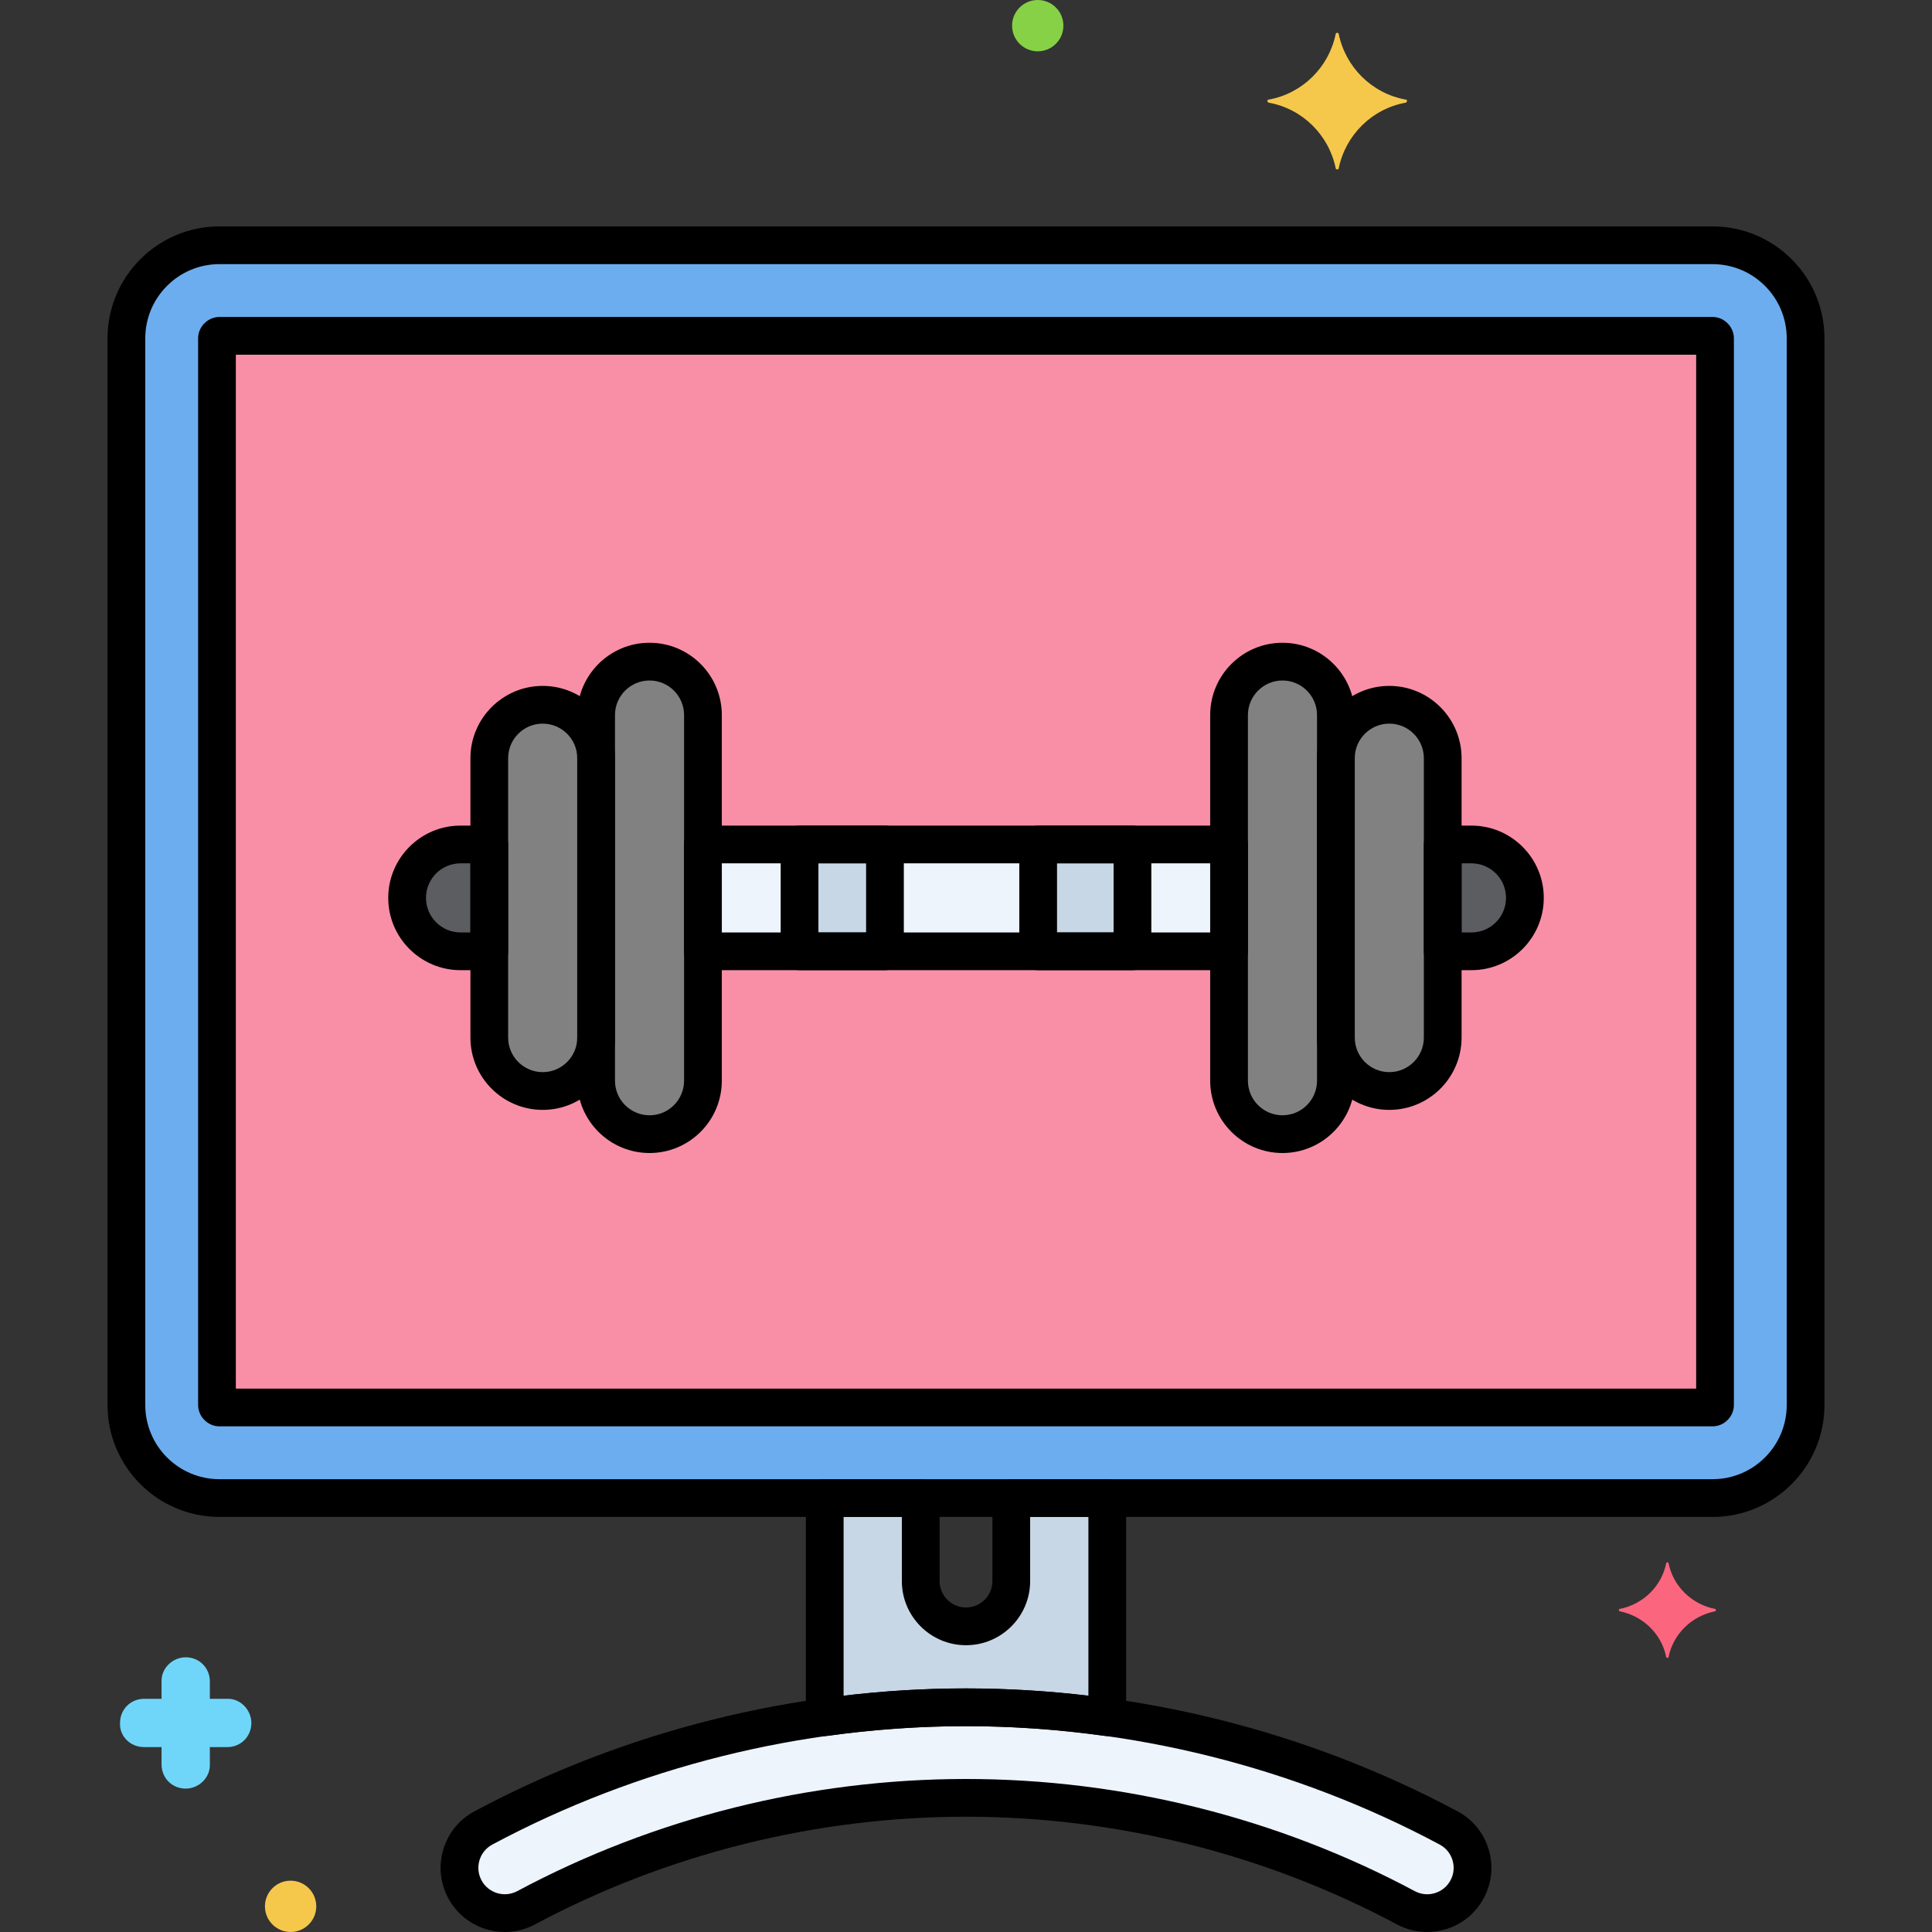 <?xml version="1.0" encoding="utf-8"?>
<!-- Generator: Adobe Illustrator 24.0.0, SVG Export Plug-In . SVG Version: 6.00 Build 0)  -->
<svg version="1.1" xmlns="http://www.w3.org/2000/svg" xmlns:xlink="http://www.w3.org/1999/xlink" x="0px" y="0px"
	 viewBox="0 0 256 256" style="enable-background:new 0 0 256 256;" xml:space="preserve">
<rect x="0" y="0" width="256" height="256" fill="#333333" stroke="none"/>
<style type="text/css">
	.st0{fill:#6CADEF;}
	.st1{fill:#F9D0B4;}
	.st2{fill:#5B5D60;}
	.st3{fill:#9BE5F9;}
	.st4{fill:#FC657E;}
	.st5{fill:#70D6F9;}
	.st6{fill:#F5C84C;}
	.st7{fill:#F98FA6;}
	.st8{fill:#FED690;}
	.st9{fill:#87D147;}
	.st10{fill:#B2E26D;}
	.st11{fill:#EDF4FC;}
	.st12{fill:#FCDD86;}
	.st13{fill:#754E34;}
	.st14{fill:#B598F9;}
	.st15{fill:#5290DB;}
	.st16{fill:#C7D7E5;}
	.st17{fill:#C18E6B;}
	.st18{fill:#DAE6F1;}
	.st19{fill:#3CAADC;}
	.st20{fill:#818182;}
	.st21{fill:#CBEFF7;}
	.st22{fill:#FCA265;}
	.st23{fill:#A57453;}
	.st24{fill:#8652D8;}
	.st25{fill:#966AEA;}
	.st26{fill:#FEB872;}
	.st27{fill:#EDB311;}
	.st28{fill:#EF4460;}
</style>
<g id="Layer_1">
</g>
<g id="Layer_2">
</g>
<g id="Layer_3">
</g>
<g id="Layer_4">
</g>
<g id="Layer_5">
</g>
<g id="Layer_6">
</g>
<g id="Layer_7">
</g>
<g id="Layer_8">
</g>
<g id="Layer_9">
</g>
<g id="Layer_10">
</g>
<g id="Layer_11">
</g>
<g id="Layer_12">
</g>
<g id="Layer_13">
</g>
<g id="Layer_14">
</g>
<g id="Layer_15">
</g>
<g id="Layer_16">
</g>
<g id="Layer_17">
</g>
<g id="Layer_18">
</g>
<g id="Layer_19">
</g>
<g id="Layer_20">
</g>
<g id="Layer_21">
</g>
<g id="Layer_22">
</g>
<g id="Layer_23">
</g>
<g id="Layer_24">
</g>
<g id="Layer_25">
</g>
<g id="Layer_26">
</g>
<g id="Layer_27">
</g>
<g id="Layer_28">
</g>
<g id="Layer_29">
</g>
<g id="Layer_30">
</g>
<g id="Layer_31">
</g>
<g id="Layer_32">
</g>
<g id="Layer_33">
</g>
<g id="Layer_34">
</g>
<g id="Layer_35">
</g>
<g id="Layer_36">
	<g>
		<g>
			<g>
				<path class="st11" d="M191.943,242.208c-19.561-10.457-41.672-15.983-63.943-15.983c-22.271,0-44.383,5.526-63.943,15.983
					c-2.922,1.562-4.025,5.197-2.463,8.119c1.563,2.923,5.195,4.024,8.12,2.463c17.826-9.528,37.981-14.565,58.286-14.565
					c20.306,0,40.46,5.037,58.287,14.565c2.919,1.561,6.556,0.464,8.119-2.463C195.969,247.405,194.866,243.77,191.943,242.208z"/>
			</g>
		</g>
		<g>
			<g>
				<path class="st0" d="M226.925,32.5H29.075c-6.779,0-12.325,5.546-12.325,12.325v141.349c0,6.779,5.546,12.325,12.325,12.325
					h197.849c6.779,0,12.325-5.546,12.325-12.325V44.825C239.25,38.046,233.704,32.5,226.925,32.5z"/>
			</g>
		</g>
		<g>
			<g>
				<path class="st16" d="M134,198.5v11c0,3.313-2.687,6-6,6s-6-2.687-6-6v-11h-12.719v29.042
					c6.192-0.863,12.448-1.317,18.719-1.317c6.271,0,12.527,0.454,18.719,1.317V198.5H134z"/>
			</g>
		</g>
		<g>
			<g>
				<path class="st7" d="M226.925,44.5H29.075c-0.152,0-0.325,0.173-0.325,0.325v141.35c0,0.152,0.173,0.325,0.325,0.325h197.85
					c0.152,0,0.325-0.173,0.325-0.325V44.825C227.25,44.673,227.077,44.5,226.925,44.5z"/>
			</g>
		</g>
		<g>
			<g>
				<path class="st20" d="M86.066,87.669L86.066,87.669c-3.909,0-7.078,3.169-7.078,7.078v48.456c0,3.909,3.169,7.078,7.078,7.078h0
					c3.909,0,7.078-3.169,7.078-7.078V94.747C93.144,90.838,89.975,87.669,86.066,87.669z"/>
			</g>
		</g>
		<g>
			<g>
				<path class="st20" d="M71.911,93.386c-3.909,0-7.078,3.169-7.078,7.078v37.023c0,3.909,3.169,7.078,7.078,7.078
					c3.909,0,7.078-3.169,7.078-7.078v-37.023C78.988,96.554,75.82,93.386,71.911,93.386z"/>
			</g>
		</g>
		<g>
			<g>
				<path class="st2" d="M61.021,111.897c-3.909,0-7.078,3.169-7.078,7.078s3.169,7.078,7.078,7.078h3.811v-14.156H61.021z"/>
			</g>
		</g>
		<g>
			<g>
				<path class="st20" d="M169.934,87.669c-3.909,0-7.078,3.169-7.078,7.078v48.456c0,3.909,3.169,7.078,7.078,7.078
					c3.909,0,7.078-3.169,7.078-7.078V94.747C177.012,90.838,173.843,87.669,169.934,87.669z"/>
			</g>
		</g>
		<g>
			<g>
				<path class="st20" d="M184.089,93.386L184.089,93.386c-3.909,0-7.078,3.169-7.078,7.078v37.023c0,3.909,3.169,7.078,7.078,7.078
					h0c3.909,0,7.078-3.169,7.078-7.078v-37.023C191.167,96.554,187.998,93.386,184.089,93.386z"/>
			</g>
		</g>
		<g>
			<g>
				<path class="st2" d="M194.979,111.897h-3.811v14.156h3.811c3.909,0,7.078-3.169,7.078-7.078S198.888,111.897,194.979,111.897z"
					/>
			</g>
		</g>
		<g>
			<g>
				<rect x="93.144" y="111.897" class="st11" width="69.711" height="14.156"/>
			</g>
		</g>
		<g>
			<g>
				<rect x="137.562" y="111.897" class="st16" width="12.494" height="14.156"/>
			</g>
		</g>
		<g>
			<g>
				<rect x="105.944" y="111.897" class="st16" width="11.319" height="14.156"/>
			</g>
		</g>
		<g>
			<g>
				<path class="st5" d="M30.206,225.1h-2.4v-2.3c0-1.8-1.4-3.2-3.2-3.2c-1.7,0-3.2,1.4-3.2,3.1v2.4h-2.3c-1.8,0-3.2,1.4-3.2,3.2
					c-0.1,1.7,1.3,3.2,3.2,3.2h2.3v2.3c0,1.8,1.4,3.2,3.2,3.2c1.7,0,3.2-1.4,3.2-3.1v-2.4h2.3c1.8,0,3.2-1.4,3.2-3.2
					C33.306,226.6,31.906,225.1,30.206,225.1z"/>
			</g>
		</g>
		<g>
			<g>
				<path class="st9" d="M137.506,0c-1.878,0-3.4,1.522-3.4,3.4c0,1.878,1.522,3.4,3.4,3.4c1.878,0,3.4-1.522,3.4-3.4
					C140.906,1.522,139.384,0,137.506,0z"/>
			</g>
		</g>
		<g>
			<g>
				<path class="st6" d="M38.506,249.2c-1.878,0-3.4,1.522-3.4,3.4s1.522,3.4,3.4,3.4c1.878,0,3.4-1.522,3.4-3.4
					S40.384,249.2,38.506,249.2z"/>
			</g>
		</g>
		<g>
			<g>
				<path class="st4" d="M227.288,213.2c-3.1-0.6-5.6-3-6.2-6.1c0-0.1-0.3-0.1-0.3,0c-0.6,3.1-3.1,5.5-6.2,6.1c-0.1,0-0.1,0.2,0,0.3
					c3.1,0.6,5.6,3,6.2,6.1c0,0.1,0.3,0.1,0.3,0c0.6-3.1,3.1-5.5,6.2-6.1C227.388,213.4,227.388,213.2,227.288,213.2z"/>
			</g>
		</g>
		<g>
			<g>
				<path class="st6" d="M186.288,13.2c-4.5-0.8-8-4.3-8.9-8.7c0-0.2-0.4-0.2-0.4,0c-0.9,4.4-4.4,7.9-8.9,8.7c-0.2,0-0.2,0.3,0,0.4
					c4.5,0.8,8,4.3,8.9,8.7c0,0.2,0.4,0.2,0.4,0c0.9-4.4,4.4-7.9,8.9-8.7C186.488,13.5,186.488,13.2,186.288,13.2z"/>
			</g>
		</g>
		<g>
			<g>
				<g>
					<g>
						<path d="M197.249,245.032c-0.659-2.173-2.125-3.959-4.127-5.028c-19.921-10.65-42.439-16.279-65.122-16.279
							s-45.201,5.629-65.122,16.278c-2.002,1.07-3.468,2.856-4.127,5.029c-0.659,2.173-0.432,4.472,0.638,6.474
							c2.208,4.131,7.367,5.696,11.503,3.489c17.465-9.335,37.213-14.27,57.107-14.27c19.894,0,39.642,4.935,57.108,14.27
							c1.25,0.669,2.617,1.008,3.997,1.008c0.828,0,1.66-0.122,2.475-0.369c2.174-0.659,3.961-2.125,5.031-4.128
							C197.682,249.504,197.908,247.205,197.249,245.032z M192.201,249.149c-0.44,0.825-1.176,1.428-2.071,1.699
							c-0.895,0.271-1.841,0.177-2.665-0.263c0,0,0,0,0,0c-18.189-9.722-38.752-14.86-59.465-14.86
							c-20.714,0-41.276,5.139-59.463,14.86c-1.705,0.908-3.829,0.266-4.738-1.436c-0.44-0.824-0.534-1.771-0.262-2.666
							c0.271-0.895,0.875-1.629,1.699-2.07c19.198-10.263,40.902-15.688,62.765-15.688s43.566,5.425,62.765,15.688
							c0.825,0.44,1.428,1.176,1.699,2.07C192.736,247.377,192.643,248.324,192.201,249.149z"/>
					</g>
				</g>
			</g>
		</g>
		<g>
			<g>
				<g>
					<path d="M226.925,30H29.075C20.9,30,14.25,36.65,14.25,44.825v141.35C14.25,194.35,20.9,201,29.075,201h197.85
						c8.175,0,14.825-6.65,14.825-14.825V44.825C241.75,36.65,235.1,30,226.925,30z M236.75,186.175
						c0,5.417-4.408,9.825-9.825,9.825H29.075c-5.417,0-9.825-4.408-9.825-9.825V44.825c0-5.417,4.408-9.825,9.825-9.825h197.85
						c5.417,0,9.825,4.408,9.825,9.825V186.175z"/>
				</g>
			</g>
		</g>
		<g>
			<g>
				<g>
					<path d="M146.719,196H134c-1.381,0-2.5,1.119-2.5,2.5v11c0,1.93-1.57,3.5-3.5,3.5s-3.5-1.57-3.5-3.5v-11
						c0-1.381-1.119-2.5-2.5-2.5h-12.719c-1.381,0-2.5,1.119-2.5,2.5v29.042c0,0.723,0.313,1.411,0.859,1.886
						c0.458,0.398,1.042,0.614,1.641,0.614c0.115,0,0.23-0.008,0.345-0.024c6.157-0.858,12.339-1.293,18.374-1.293
						c6.034,0,12.216,0.435,18.374,1.293c0.718,0.103,1.441-0.115,1.986-0.59c0.546-0.475,0.859-1.163,0.859-1.886V198.5
						C149.219,197.119,148.1,196,146.719,196z M144.219,224.698c-5.441-0.646-10.884-0.974-16.219-0.974
						c-5.335,0-10.777,0.327-16.219,0.974V201h7.719v8.5c0,4.687,3.813,8.5,8.5,8.5s8.5-3.813,8.5-8.5V201h7.719V224.698z"/>
				</g>
			</g>
		</g>
		<g>
			<g>
				<g>
					<path d="M226.925,42H29.075c-1.531,0-2.825,1.294-2.825,2.825v141.35c0,1.531,1.294,2.825,2.825,2.825h197.85
						c1.531,0,2.825-1.294,2.825-2.825V44.825C229.75,43.294,228.456,42,226.925,42z M224.75,184H31.25V47h193.5V184z"/>
				</g>
			</g>
		</g>
		<g>
			<g>
				<g>
					<path d="M86.066,85.169c-5.281,0-9.578,4.296-9.578,9.578v48.457c0,5.281,4.297,9.578,9.578,9.578s9.578-4.297,9.578-9.578
						V94.747C95.644,89.465,91.348,85.169,86.066,85.169z M90.644,143.203c0,2.524-2.054,4.578-4.578,4.578
						c-2.524,0-4.578-2.054-4.578-4.578V94.747c0-2.524,2.054-4.578,4.578-4.578c2.524,0,4.578,2.054,4.578,4.578V143.203z"/>
				</g>
			</g>
		</g>
		<g>
			<g>
				<g>
					<path d="M71.911,90.886c-5.281,0-9.578,4.296-9.578,9.578v37.023c0,5.281,4.297,9.578,9.578,9.578s9.578-4.297,9.578-9.578
						v-37.023C81.488,95.182,77.192,90.886,71.911,90.886z M76.488,137.486c0,2.524-2.054,4.578-4.578,4.578
						c-2.524,0-4.578-2.054-4.578-4.578v-37.023c0-2.524,2.054-4.578,4.578-4.578c2.524,0,4.578,2.054,4.578,4.578V137.486z"/>
				</g>
			</g>
		</g>
		<g>
			<g>
				<g>
					<g>
						<path d="M64.833,109.397h-3.811c-5.281,0-9.578,4.297-9.578,9.578s4.297,9.578,9.578,9.578h3.811c1.381,0,2.5-1.119,2.5-2.5
							v-14.156C67.333,110.516,66.213,109.397,64.833,109.397z M62.333,123.553h-1.311c-2.524,0-4.578-2.054-4.578-4.578
							c0-2.524,2.054-4.578,4.578-4.578h1.311V123.553z"/>
					</g>
				</g>
			</g>
		</g>
		<g>
			<g>
				<g>
					<path d="M169.934,85.169c-5.281,0-9.578,4.296-9.578,9.578v48.457c0,5.281,4.296,9.578,9.578,9.578s9.578-4.297,9.578-9.578
						V94.747C179.512,89.465,175.215,85.169,169.934,85.169z M174.512,143.203c0,2.524-2.054,4.578-4.578,4.578
						c-2.524,0-4.578-2.054-4.578-4.578V94.747c0-2.524,2.054-4.578,4.578-4.578c2.524,0,4.578,2.054,4.578,4.578V143.203z"/>
				</g>
			</g>
		</g>
		<g>
			<g>
				<g>
					<path d="M184.089,90.886c-5.281,0-9.578,4.296-9.578,9.578v37.023c0,5.281,4.296,9.578,9.578,9.578s9.578-4.297,9.578-9.578
						v-37.023C193.667,95.182,189.371,90.886,184.089,90.886z M188.667,137.486c0,2.524-2.054,4.578-4.578,4.578
						c-2.524,0-4.578-2.054-4.578-4.578v-37.023c0-2.524,2.054-4.578,4.578-4.578c2.524,0,4.578,2.054,4.578,4.578V137.486z"/>
				</g>
			</g>
		</g>
		<g>
			<g>
				<g>
					<g>
						<path d="M194.979,109.397h-3.811c-1.381,0-2.5,1.119-2.5,2.5v14.156c0,1.381,1.119,2.5,2.5,2.5h3.811
							c5.281,0,9.578-4.296,9.578-9.578S200.26,109.397,194.979,109.397z M194.979,123.553h-1.311v-9.156h1.311
							c2.524,0,4.578,2.054,4.578,4.578C199.557,121.499,197.503,123.553,194.979,123.553z"/>
					</g>
				</g>
			</g>
		</g>
		<g>
			<g>
				<g>
					<path d="M162.856,109.397H93.144c-1.381,0-2.5,1.119-2.5,2.5v14.156c0,1.381,1.119,2.5,2.5,2.5h69.712
						c1.381,0,2.5-1.119,2.5-2.5v-14.156C165.356,110.516,164.237,109.397,162.856,109.397z M160.356,123.553H95.644v-9.156h64.712
						V123.553z"/>
				</g>
			</g>
		</g>
		<g>
			<g>
				<g>
					<path d="M150.056,109.397h-12.494c-1.381,0-2.5,1.119-2.5,2.5v14.156c0,1.381,1.119,2.5,2.5,2.5h12.494
						c1.381,0,2.5-1.119,2.5-2.5v-14.156C152.556,110.516,151.437,109.397,150.056,109.397z M147.556,123.553h-7.494v-9.156h7.494
						V123.553z"/>
				</g>
			</g>
		</g>
		<g>
			<g>
				<g>
					<path d="M117.263,109.397h-11.319c-1.381,0-2.5,1.119-2.5,2.5v14.156c0,1.381,1.119,2.5,2.5,2.5h11.319
						c1.381,0,2.5-1.119,2.5-2.5v-14.156C119.763,110.516,118.644,109.397,117.263,109.397z M114.763,123.553h-6.319v-9.156h6.319
						V123.553z"/>
				</g>
			</g>
		</g>
	</g>
</g>
<g id="Layer_37">
</g>
<g id="Layer_38">
</g>
<g id="Layer_39">
</g>
<g id="Layer_40">
</g>
<g id="Layer_41">
</g>
<g id="Layer_42">
</g>
<g id="Layer_43">
</g>
<g id="Layer_44">
</g>
<g id="Layer_45">
</g>
<g id="Layer_46">
</g>
<g id="Layer_47">
</g>
<g id="Layer_48">
</g>
<g id="Layer_49">
</g>
<g id="Layer_50">
</g>
<g id="Layer_51">
</g>
<g id="Layer_52">
</g>
<g id="Layer_53">
</g>
<g id="Layer_54">
</g>
<g id="Layer_55">
</g>
<g id="Layer_56">
</g>
<g id="Layer_57">
</g>
<g id="Layer_58">
</g>
<g id="Layer_59">
</g>
<g id="Layer_60">
</g>
<g id="Layer_61">
</g>
<g id="Layer_62">
</g>
<g id="Layer_63">
</g>
<g id="Layer_64">
</g>
<g id="Layer_65">
</g>
<g id="Layer_66">
</g>
<g id="Layer_67">
</g>
<g id="Layer_68">
</g>
<g id="Layer_69">
</g>
<g id="Layer_70">
</g>
<g id="Layer_71">
</g>
<g id="Layer_72">
</g>
<g id="Layer_73">
</g>
<g id="Layer_74">
</g>
<g id="Layer_75">
</g>
<g id="Layer_76">
</g>
<g id="Layer_77">
</g>
<g id="Layer_78">
</g>
<g id="Layer_79">
</g>
<g id="Layer_80">
</g>
</svg>
